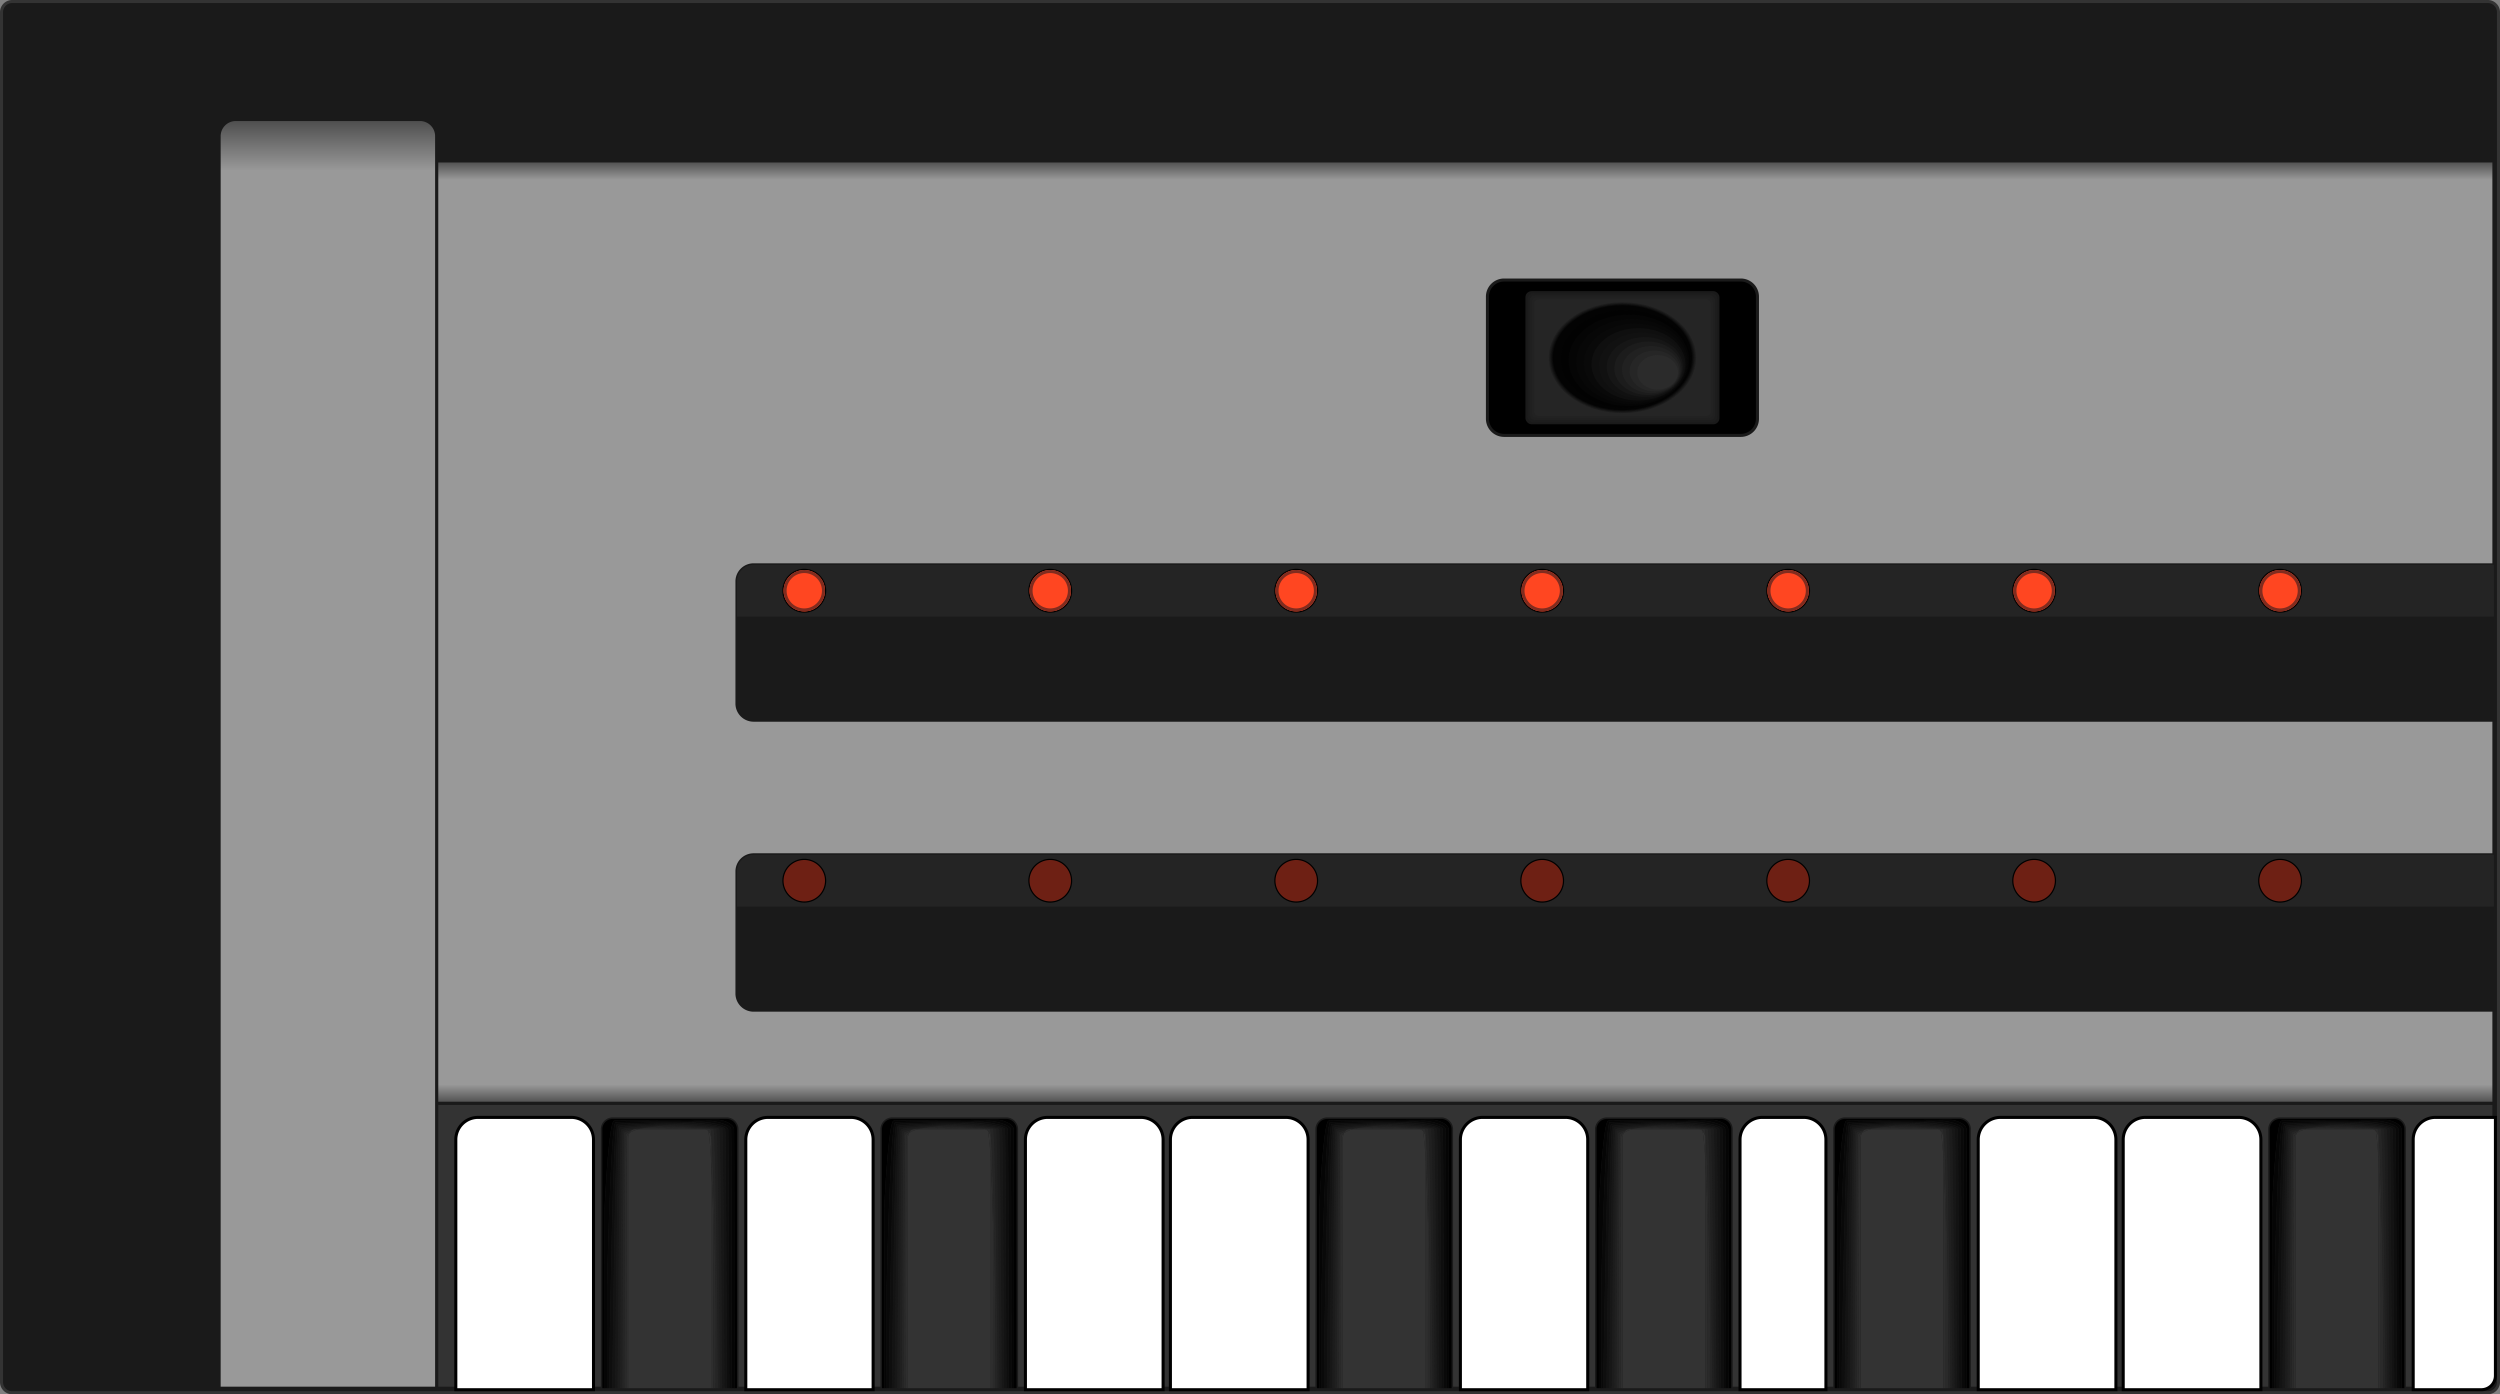 <svg xmlns="http://www.w3.org/2000/svg" xmlns:xlink="http://www.w3.org/1999/xlink" viewBox="0 0 410.11 228.723">
  <rect x="0" y="0" width="410.11" height="228.723" fill="#808080" stroke="none"/>
  <defs>
    <linearGradient id="a" x1="240.368" y1="181.002" x2="240.368" y2="26.401" gradientUnits="userSpaceOnUse">
      <stop offset="0" stop-color="#4d4d4d"/>
      <stop offset="0.02" stop-color="#999"/>
      <stop offset="0.98" stop-color="#999"/>
      <stop offset="1" stop-color="#4d4d4d"/>
    </linearGradient>
    <linearGradient id="b" x1="53.787" y1="439.239" x2="53.787" y2="19.605" xlink:href="#a"/>
  </defs>
  <title>pbribbons</title>
  <g>
    <rect x="0.25" y="0.25" width="409.61" height="228.223" rx="1.75" ry="1.75" fill="#1a1a1a"/>
    <path d="M408.11.5a1.502,1.502,0,0,1,1.5,1.5V226.723a1.502,1.502,0,0,1-1.5,1.5H2a1.502,1.502,0,0,1-1.5-1.5V2A1.502,1.502,0,0,1,2,.5H408.11m0-.5H2A2.006,2.006,0,0,0,0,2V226.723a2.006,2.006,0,0,0,2,2H408.11a2.006,2.006,0,0,0,2-2V2a2.006,2.006,0,0,0-2-2Z" fill="#333"/>
  </g>
  <g>
    <rect x="240.906" y="43.111" width="50.121" height="31.468"/>
    <path d="M71.626,181.002H409.11V165.712H123.624a2.73,2.73,0,0,1-2.73-2.73V142.958a2.73,2.73,0,0,1,2.73-2.73H409.11v-22.086H123.624a2.73,2.73,0,0,1-2.73-2.73V95.388a2.73,2.73,0,0,1,2.73-2.73H409.11v-66.258H71.626ZM244.006,48.668a2.73,2.73,0,0,1,2.73-2.73h38.833a2.73,2.73,0,0,1,2.73,2.73V68.692a2.73,2.73,0,0,1-2.73,2.73H246.736a2.73,2.73,0,0,1-2.73-2.73Z" stroke="#1a1a1a" stroke-miterlimit="10" stroke-width="0.5" fill="url(#a)"/>
    <path d="M71.626,227.723h3.398V186.949a3.398,3.398,0,0,1,3.398-3.398H93.712a3.398,3.398,0,0,1,3.398,3.398v40.774h1.699v-42.473a1.699,1.699,0,0,1,1.699-1.699h18.688a1.699,1.699,0,0,1,1.699,1.699v42.473h1.699V186.949a3.398,3.398,0,0,1,3.398-3.398h13.591a3.398,3.398,0,0,1,3.398,3.398v40.774h1.699v-42.473a1.699,1.699,0,0,1,1.699-1.699h18.688a1.699,1.699,0,0,1,1.699,1.699v42.473h1.699V186.949a3.398,3.398,0,0,1,3.398-3.398h15.29a3.398,3.398,0,0,1,3.398,3.398v40.774h1.699V186.949a3.398,3.398,0,0,1,3.398-3.398h15.29a3.398,3.398,0,0,1,3.398,3.398v40.774h1.699v-42.473a1.699,1.699,0,0,1,1.699-1.699H236.421a1.699,1.699,0,0,1,1.699,1.699v42.473h1.699V186.949a3.398,3.398,0,0,1,3.398-3.398H256.808a3.398,3.398,0,0,1,3.398,3.398v40.774h1.699v-42.473a1.699,1.699,0,0,1,1.699-1.699H282.292a1.699,1.699,0,0,1,1.699,1.699v42.473h1.699V186.949a3.398,3.398,0,0,1,3.398-3.398h6.796a3.398,3.398,0,0,1,3.398,3.398v40.774H300.98v-42.473a1.699,1.699,0,0,1,1.699-1.699h18.688a1.699,1.699,0,0,1,1.699,1.699v42.473h1.699V186.949a3.398,3.398,0,0,1,3.398-3.398h15.29a3.398,3.398,0,0,1,3.398,3.398v40.774h1.699V186.949a3.398,3.398,0,0,1,3.398-3.398H367.238a3.398,3.398,0,0,1,3.398,3.398v40.774h1.699v-42.473a1.699,1.699,0,0,1,1.699-1.699H392.722a1.699,1.699,0,0,1,1.699,1.699v42.473h1.699V186.949a3.398,3.398,0,0,1,3.398-3.398H409.11v-2.548H71.626Z" fill="#333" stroke="#1a1a1a" stroke-miterlimit="10" stroke-width="0.5"/>
    <path d="M71.626,181.002V22.335a2.73,2.73,0,0,0-2.73-2.73h-30.218a2.73,2.73,0,0,0-2.73,2.73V227.723H71.626Z" stroke="#1a1a1a" stroke-miterlimit="10" stroke-width="0.5" fill="url(#b)"/>
    <path d="M120.894,101.153v14.259a2.73,2.73,0,0,0,2.73,2.73H409.11V101.153Z" fill="#1a1a1a"/>
    <path d="M120.894,95.388v5.765H409.11V92.658H123.624A2.73,2.73,0,0,0,120.894,95.388ZM374.034,93.508a3.398,3.398,0,1,1-3.398,3.398A3.398,3.398,0,0,1,374.034,93.508Zm-40.349,0a3.398,3.398,0,1,1-3.398,3.398A3.398,3.398,0,0,1,333.684,93.508Zm-40.349,0a3.398,3.398,0,1,1-3.398,3.398A3.398,3.398,0,0,1,293.335,93.508Zm-40.349,0a3.398,3.398,0,1,1-3.398,3.398A3.398,3.398,0,0,1,252.986,93.508Zm-40.349,0a3.398,3.398,0,1,1-3.398,3.398A3.398,3.398,0,0,1,212.636,93.508Zm-40.349,0a3.398,3.398,0,1,1-3.398,3.398A3.398,3.398,0,0,1,172.287,93.508Zm-40.349,0a3.398,3.398,0,1,1-3.398,3.398A3.398,3.398,0,0,1,131.937,93.508Z" fill="#242424"/>
    <path d="M120.894,148.723v14.259a2.73,2.73,0,0,0,2.73,2.73H409.11V148.723Z" fill="#1a1a1a"/>
    <g>
      <path d="M348.3,227.973V186.948a3.652,3.652,0,0,1,3.648-3.647h15.29a3.652,3.652,0,0,1,3.647,3.647v41.024Z" fill="#fff"/>
      <path d="M367.238,183.551a3.398,3.398,0,0,1,3.398,3.398V227.723H348.55V186.949a3.398,3.398,0,0,1,3.398-3.398H367.238m0-.5H351.948a3.902,3.902,0,0,0-3.898,3.898V228.223H371.136V186.949a3.902,3.902,0,0,0-3.898-3.898Z"/>
    </g>
    <g>
      <path d="M395.87,227.973V186.949a3.652,3.652,0,0,1,3.647-3.648h9.843v42.368a2.307,2.307,0,0,1-2.305,2.304Z" fill="#fff"/>
      <path d="M409.11,183.551v42.118a2.054,2.054,0,0,1-2.054,2.054H396.12V186.949a3.398,3.398,0,0,1,3.398-3.398h9.593m.5-.5H399.518a3.902,3.902,0,0,0-3.898,3.898V228.223h11.436a2.557,2.557,0,0,0,2.554-2.554v-42.618Z"/>
    </g>
    <path d="M119.195,183.551H100.507a1.699,1.699,0,0,0-1.699,1.699v42.473h.396c-.006-17.253-.01-29.462-.01-29.485,0-.853.692-14.393,1.545-14.393,0-.077,17.032-.14,17.084-.14.853,0,2.59.691,2.59,1.544.019,0,.037,18.666.052,42.473h.43v-42.473A1.699,1.699,0,0,0,119.195,183.551Z"/>
    <path d="M99.581,211.226c0-.768.622-27.087,1.39-27.087,0-.154,15.375-.279,15.481-.279.768,0,3.481.622,3.481,1.39.04,0,.078,19.059.109,42.473h.424c-.015-23.807-.033-42.473-.052-42.473,0-.853-1.737-1.544-2.59-1.544-.052,0-17.084.063-17.084.14-.853,0-1.545,13.54-1.545,14.393,0,.023.004,12.232.01,29.485h.388C99.585,217.727,99.581,211.261,99.581,211.226Z" fill="#050505"/>
    <path d="M116.451,183.86c-.105,0-15.481.125-15.481.279-.768,0-1.39,26.32-1.39,27.087,0,.035.004,6.501.012,16.496h.378c-.003-2.22-.004-3.484-.004-3.508,0-.682.553-39.782,1.236-39.782,0-.231,13.719-.419,13.876-.419.682,0,4.372.553,4.372,1.236.065,0,.125,19.556.173,42.473h.417c-.031-23.414-.068-42.473-.109-42.473C119.932,184.482,117.219,183.86,116.451,183.86Z" fill="#090909"/>
    <path d="M101.434,184.727c0-.309,12.063-.559,12.273-.559.597,0,5.263.484,5.263,1.081.094,0,.181,20.218.247,42.473h.407c-.048-22.917-.108-42.473-.173-42.473,0-.682-3.69-1.236-4.372-1.236-.158,0-13.876.188-13.876.419-.682,0-1.236,39.099-1.236,39.782,0,.024.001,1.288.004,3.508h.478C100.62,212.604,100.996,184.727,101.434,184.727Z" fill="#0e0e0e"/>
    <path d="M113.707,184.169c-.21,0-12.273.25-12.273.559-.438,0-.814,27.876-.985,42.996h.462c.168-18.846.443-42.701.754-42.701,0-.386,10.406-.698,10.669-.698.512,0,6.154.415,6.154.927.13,0,.249,21.154.335,42.473h.394c-.067-22.255-.153-42.473-.247-42.473C118.97,184.653,114.304,184.169,113.707,184.169Z" fill="#131313"/>
    <path d="M101.897,185.315c0-.463,8.75-.838,9.065-.838.427,0,7.045.346,7.045.772.177,0,.335,22.613.44,42.473h.376c-.086-21.319-.204-42.473-.335-42.473,0-.512-5.642-.927-6.154-.927-.262,0-10.669.313-10.669.698-.311,0-.586,23.856-.754,42.701h.414C101.467,207.17,101.671,185.315,101.897,185.315Z" fill="#171717"/>
    <path d="M110.962,184.478c-.315,0-9.065.375-9.065.838-.227,0-.43,21.854-.572,42.407h.382c.11-21.536.259-42.113.421-42.113,0-.54,7.094-.978,7.461-.978.341,0,7.936.277,7.936.618.244,0,.458,25.344.574,42.473h.347c-.105-19.86-.263-42.473-.44-42.473C118.007,184.823,111.389,184.478,110.962,184.478Z" fill="#1c1c1c"/>
    <path d="M102.361,185.904c0-.201.582-.39,1.376-.553a.756.756,0,0,1,.365-.101h.173c1.611-.28,3.689-.463,3.943-.463.256,0,8.827.207,8.827.463.38,0,.694,35.269.751,42.473H118.1c-.116-17.129-.329-42.473-.574-42.473,0-.341-7.595-.618-7.936-.618-.367,0-7.461.438-7.461.978-.163,0-.311,20.577-.421,42.113h.359C102.146,205.562,102.249,185.904,102.361,185.904Z" fill="#202020"/>
    <path d="M108.218,184.786c-.254,0-2.333.183-3.943.463h.413a3.527,3.527,0,0,1,.786-.154l.155.001a10.887,10.887,0,0,1,1.217-.155c.171,0,9.718.138,9.718.309.473,0,.855,28.981.855,29.675,0,.035-.006,4.979-.017,12.798h.394c-.057-7.204-.371-42.473-.751-42.473C117.045,184.994,108.474,184.786,108.218,184.786Z" fill="#252525"/>
    <path d="M102.592,186.198c0-.209.345-.405.836-.578a1.049,1.049,0,0,1,.309-.268c-.794.163-1.376.351-1.376.553-.112,0-.214,19.658-.295,41.819h.342C102.46,205.147,102.523,186.198,102.592,186.198Z" fill="#252525"/>
    <path d="M102.824,186.492a.844.844,0,0,1,.433-.605,1.456,1.456,0,0,1,.172-.268c-.491.173-.836.37-.836.578-.069,0-.133,18.949-.184,41.525h.329C102.762,204.866,102.792,186.492,102.824,186.492Z" fill="#2a2a2a"/>
    <path d="M116.209,185.54a1.827,1.827,0,0,1,.438,1.246v3.793c.234,4.338.386,9.816.386,10.277,0,.025-.006,11.163-.016,26.867h.386c.011-7.819.017-12.763.017-12.798,0-.694-.383-29.675-.855-29.675,0-.171-9.548-.309-9.718-.309a10.887,10.887,0,0,0-1.217.155c1.3.008,10.454.074,10.454.153C116.126,185.25,116.168,185.358,116.209,185.54Z" fill="#2a2a2a"/>
    <path d="M105.629,185.096l-.155-.001a3.527,3.527,0,0,0-.786.154h.13C105.096,185.191,105.373,185.139,105.629,185.096Z" fill="#2e2e2e"/>
    <path d="M103.056,186.786a2.037,2.037,0,0,1,.201-.899.844.844,0,0,0-.433.605c-.032,0-.062,18.374-.087,41.231h.319Z" fill="#2e2e2e"/>
    <path d="M117.017,227.723c.011-15.705.016-26.842.016-26.867,0-.461-.152-5.939-.386-10.277v37.144Z" fill="#2e2e2e"/>
    <path d="M115.602,185.25a.841.841,0,0,1,.608.29c-.041-.182-.084-.29-.126-.29,0-.08-9.154-.145-10.454-.153-.256.043-.533.095-.811.153Z" fill="#2e2e2e"/>
    <path d="M104.101,185.25a.756.756,0,0,0-.365.101c.171-.035.351-.069.538-.101Z" fill="#333"/>
    <path d="M103.428,185.62a9.471,9.471,0,0,1,.917-.263c.118-.041.231-.075.343-.106h-.413c-.187.033-.367.066-.538.101A1.049,1.049,0,0,0,103.428,185.62Z" fill="#333"/>
    <path d="M116.647,186.786a1.827,1.827,0,0,0-.438-1.246,45.634,45.634,0,0,1,.438,5.039Z" fill="#333"/>
    <path d="M104.345,185.356a9.471,9.471,0,0,0-.917.263,1.456,1.456,0,0,0-.172.268A4.364,4.364,0,0,1,104.345,185.356Z" fill="#333"/>
    <path d="M104.818,185.25h-.13c-.112.032-.224.066-.343.106Q104.579,185.3,104.818,185.25Z" fill="#333"/>
    <path d="M103.056,186.786v40.937H116.647v-37.144a45.634,45.634,0,0,0-.438-5.039.841.841,0,0,0-.608-.29h-10.784q-.238.05-.473.106a4.364,4.364,0,0,0-1.088.531A2.037,2.037,0,0,0,103.056,186.786Z" fill="#333"/>
    <path d="M165.066,183.551H146.378a1.699,1.699,0,0,0-1.699,1.699v42.473h.396c-.007-17.253-.01-29.462-.01-29.485,0-.853.692-14.393,1.545-14.393,0-.077,17.032-.14,17.084-.14.853,0,2.59.691,2.59,1.544.019,0,.037,18.666.052,42.473h.43v-42.473A1.699,1.699,0,0,0,165.066,183.551Z"/>
    <path d="M145.451,211.226c0-.768.622-27.087,1.39-27.087,0-.154,15.375-.279,15.48-.279.768,0,3.481.622,3.481,1.39.04,0,.078,19.059.109,42.473h.424c-.015-23.807-.033-42.473-.052-42.473,0-.853-1.737-1.544-2.59-1.544-.052,0-17.084.063-17.084.14-.853,0-1.545,13.54-1.545,14.393,0,.023.004,12.232.01,29.485h.388C145.456,217.727,145.451,211.261,145.451,211.226Z" fill="#050505"/>
    <path d="M162.322,183.86c-.105,0-15.48.125-15.48.279-.768,0-1.39,26.32-1.39,27.087,0,.035.004,6.501.012,16.496h.378c-.003-2.22-.004-3.484-.004-3.508,0-.682.553-39.782,1.236-39.782,0-.231,13.719-.419,13.877-.419.682,0,4.372.553,4.372,1.236.065,0,.126,19.556.173,42.473h.417c-.031-23.414-.068-42.473-.109-42.473C165.803,184.482,163.09,183.86,162.322,183.86Z" fill="#090909"/>
    <path d="M147.305,184.727c0-.309,12.063-.559,12.273-.559.597,0,5.263.484,5.263,1.081.094,0,.181,20.218.247,42.473h.407c-.048-22.917-.108-42.473-.173-42.473,0-.682-3.69-1.236-4.372-1.236-.158,0-13.877.188-13.877.419-.682,0-1.236,39.099-1.236,39.782,0,.024.002,1.288.004,3.508h.478C146.49,212.604,146.867,184.727,147.305,184.727Z" fill="#0e0e0e"/>
    <path d="M159.578,184.169c-.21,0-12.273.25-12.273.559-.438,0-.815,27.876-.985,42.996h.462c.168-18.846.443-42.701.754-42.701,0-.386,10.406-.698,10.669-.698.512,0,6.154.415,6.154.927.13,0,.249,21.154.335,42.473h.394c-.066-22.255-.153-42.473-.247-42.473C164.841,184.653,160.175,184.169,159.578,184.169Z" fill="#131313"/>
    <path d="M147.768,185.315c0-.463,8.75-.838,9.065-.838.427,0,7.045.346,7.045.772.177,0,.336,22.613.44,42.473h.376c-.086-21.319-.204-42.473-.335-42.473,0-.512-5.642-.927-6.154-.927-.263,0-10.669.313-10.669.698-.311,0-.586,23.856-.754,42.701h.414C147.338,207.17,147.542,185.315,147.768,185.315Z" fill="#171717"/>
    <path d="M156.833,184.478c-.315,0-9.065.375-9.065.838-.227,0-.43,21.854-.572,42.407h.382c.111-21.536.259-42.113.422-42.113,0-.54,7.094-.978,7.461-.978.341,0,7.936.277,7.936.618.244,0,.458,25.344.574,42.473h.347c-.104-19.86-.263-42.473-.44-42.473C163.878,184.823,157.26,184.478,156.833,184.478Z" fill="#1c1c1c"/>
    <path d="M148.232,185.904c0-.201.582-.39,1.376-.553a.754.754,0,0,1,.364-.101h.173c1.611-.28,3.69-.463,3.943-.463.256,0,8.827.207,8.827.463.38,0,.694,35.269.751,42.473h.304c-.116-17.129-.329-42.473-.574-42.473,0-.341-7.595-.618-7.936-.618-.367,0-7.461.438-7.461.978-.163,0-.311,20.577-.422,42.113h.359C148.017,205.562,148.12,185.904,148.232,185.904Z" fill="#202020"/>
    <path d="M154.089,184.786c-.253,0-2.333.183-3.943.463h.413a3.527,3.527,0,0,1,.786-.154l.156.001a10.885,10.885,0,0,1,1.216-.155c.171,0,9.718.138,9.718.309.473,0,.855,28.981.855,29.675,0,.035-.006,4.979-.017,12.798h.393c-.057-7.204-.371-42.473-.751-42.473C162.916,184.994,154.345,184.786,154.089,184.786Z" fill="#252525"/>
    <path d="M148.463,186.198c0-.209.345-.405.836-.578a1.047,1.047,0,0,1,.309-.268c-.794.163-1.376.351-1.376.553-.112,0-.214,19.658-.294,41.819h.342C148.33,205.147,148.394,186.198,148.463,186.198Z" fill="#252525"/>
    <path d="M162.08,185.54a1.827,1.827,0,0,1,.438,1.246v3.793c.234,4.338.386,9.816.386,10.277,0,.025-.006,11.163-.017,26.867h.386c.011-7.819.017-12.763.017-12.798,0-.694-.383-29.675-.855-29.675,0-.171-9.548-.309-9.718-.309a10.885,10.885,0,0,0-1.216.155c1.3.008,10.454.074,10.454.153C161.996,185.25,162.039,185.358,162.08,185.54Z" fill="#2a2a2a"/>
    <path d="M148.695,186.492a.844.844,0,0,1,.433-.605,1.456,1.456,0,0,1,.172-.268c-.491.173-.836.37-.836.578-.069,0-.133,18.949-.184,41.525h.329C148.633,204.866,148.663,186.492,148.695,186.492Z" fill="#2a2a2a"/>
    <path d="M151.5,185.096l-.156-.001a3.527,3.527,0,0,0-.786.154h.13C150.967,185.191,151.243,185.139,151.5,185.096Z" fill="#2e2e2e"/>
    <path d="M161.472,185.25a.841.841,0,0,1,.608.29c-.041-.182-.084-.29-.126-.29,0-.08-9.154-.145-10.454-.153-.257.043-.533.095-.811.153Z" fill="#2e2e2e"/>
    <path d="M148.927,186.786a2.037,2.037,0,0,1,.201-.899.844.844,0,0,0-.433.605c-.032,0-.062,18.374-.087,41.231h.319Z" fill="#2e2e2e"/>
    <path d="M162.888,227.723c.01-15.705.017-26.842.017-26.867,0-.461-.152-5.939-.386-10.277v37.144Z" fill="#2e2e2e"/>
    <path d="M149.972,185.25a.754.754,0,0,0-.364.101c.171-.035.351-.069.538-.101Z" fill="#333"/>
    <path d="M149.299,185.62a9.476,9.476,0,0,1,.917-.263c.118-.041.23-.074.342-.106h-.413c-.187.033-.367.066-.538.101A1.047,1.047,0,0,0,149.299,185.62Z" fill="#333"/>
    <path d="M150.216,185.356a9.476,9.476,0,0,0-.917.263,1.456,1.456,0,0,0-.172.268A4.36,4.36,0,0,1,150.216,185.356Z" fill="#333"/>
    <path d="M162.518,186.786a1.827,1.827,0,0,0-.438-1.246,45.674,45.674,0,0,1,.438,5.039Z" fill="#333"/>
    <path d="M150.689,185.25h-.13c-.112.032-.224.066-.342.106Q150.45,185.3,150.689,185.25Z" fill="#333"/>
    <path d="M148.927,186.786v40.937h13.591v-37.144a45.674,45.674,0,0,0-.438-5.039.841.841,0,0,0-.608-.29h-10.784q-.238.05-.473.106a4.36,4.36,0,0,0-1.089.531A2.037,2.037,0,0,0,148.927,186.786Z" fill="#333"/>
    <path d="M236.421,183.551H217.733a1.699,1.699,0,0,0-1.699,1.699v42.473h.396c-.006-17.253-.01-29.462-.01-29.485,0-.853.691-14.393,1.544-14.393,0-.077,17.032-.14,17.084-.14.853,0,2.59.691,2.59,1.544.019,0,.037,18.666.052,42.473H238.12v-42.473A1.699,1.699,0,0,0,236.421,183.551Z"/>
    <path d="M216.806,211.226c0-.768.622-27.087,1.39-27.087,0-.154,15.375-.279,15.48-.279.768,0,3.481.622,3.481,1.39.04,0,.078,19.059.109,42.473h.424c-.015-23.807-.032-42.473-.052-42.473,0-.853-1.737-1.544-2.59-1.544-.052,0-17.084.063-17.084.14-.853,0-1.544,13.54-1.544,14.393,0,.023.004,12.232.01,29.485h.388C216.811,217.727,216.806,211.261,216.806,211.226Z" fill="#050505"/>
    <path d="M233.677,183.86c-.105,0-15.48.125-15.48.279-.768,0-1.39,26.32-1.39,27.087,0,.035.004,6.501.012,16.496h.378c-.003-2.22-.004-3.484-.004-3.508,0-.682.553-39.782,1.236-39.782,0-.231,13.719-.419,13.876-.419.682,0,4.372.553,4.372,1.236.065,0,.126,19.556.173,42.473h.417c-.031-23.414-.068-42.473-.109-42.473C237.158,184.482,234.444,183.86,233.677,183.86Z" fill="#090909"/>
    <path d="M218.659,184.727c0-.309,12.063-.559,12.273-.559.597,0,5.263.484,5.263,1.081.095,0,.181,20.218.247,42.473h.407c-.048-22.917-.108-42.473-.173-42.473,0-.682-3.69-1.236-4.372-1.236-.158,0-13.876.188-13.876.419-.682,0-1.236,39.099-1.236,39.782,0,.024.001,1.288.004,3.508h.478C217.845,212.604,218.222,184.727,218.659,184.727Z" fill="#0e0e0e"/>
    <path d="M230.932,184.169c-.21,0-12.273.25-12.273.559-.438,0-.814,27.876-.985,42.996h.462c.168-18.846.443-42.701.754-42.701,0-.386,10.406-.698,10.669-.698.512,0,6.154.415,6.154.927.131,0,.249,21.154.335,42.473h.394c-.066-22.255-.153-42.473-.247-42.473C236.195,184.653,231.529,184.169,230.932,184.169Z" fill="#131313"/>
    <path d="M219.123,185.315c0-.463,8.75-.838,9.065-.838.427,0,7.045.346,7.045.772.177,0,.336,22.613.44,42.473h.375c-.086-21.319-.204-42.473-.335-42.473,0-.512-5.642-.927-6.154-.927-.262,0-10.669.313-10.669.698-.311,0-.586,23.856-.754,42.701h.414C218.693,207.17,218.896,185.315,219.123,185.315Z" fill="#171717"/>
    <path d="M228.188,184.478c-.315,0-9.065.375-9.065.838-.227,0-.43,21.854-.572,42.407h.382c.11-21.536.259-42.113.421-42.113,0-.54,7.094-.978,7.461-.978.341,0,7.936.277,7.936.618.244,0,.458,25.344.574,42.473h.348c-.105-19.86-.263-42.473-.44-42.473C235.233,184.823,228.614,184.478,228.188,184.478Z" fill="#1c1c1c"/>
    <path d="M219.586,185.904c0-.201.582-.39,1.376-.553a.755.755,0,0,1,.364-.101h.173c1.611-.28,3.69-.463,3.943-.463.256,0,8.827.207,8.827.463.38,0,.694,35.269.751,42.473h.304c-.116-17.129-.329-42.473-.574-42.473,0-.341-7.595-.618-7.936-.618-.367,0-7.461.438-7.461.978-.163,0-.311,20.577-.421,42.113h.359C219.372,205.562,219.475,185.904,219.586,185.904Z" fill="#202020"/>
    <path d="M225.443,184.786c-.253,0-2.333.183-3.943.463h.413a3.53,3.53,0,0,1,.786-.154l.156.001a10.891,10.891,0,0,1,1.216-.155c.171,0,9.718.138,9.718.309.473,0,.855,28.981.855,29.675,0,.035-.006,4.979-.017,12.798h.394c-.057-7.204-.371-42.473-.751-42.473C234.271,184.994,225.699,184.786,225.443,184.786Z" fill="#252525"/>
    <path d="M219.818,186.198c0-.209.345-.405.836-.578a1.047,1.047,0,0,1,.309-.268c-.794.163-1.376.351-1.376.553-.112,0-.214,19.658-.294,41.819h.342C219.685,205.147,219.749,186.198,219.818,186.198Z" fill="#252525"/>
    <path d="M220.05,186.492a.844.844,0,0,1,.433-.605,1.456,1.456,0,0,1,.172-.268c-.491.173-.836.37-.836.578-.069,0-.133,18.949-.184,41.525h.329C219.987,204.866,220.017,186.492,220.05,186.492Z" fill="#2a2a2a"/>
    <path d="M233.435,185.54a1.828,1.828,0,0,1,.438,1.246v3.793c.234,4.338.386,9.816.386,10.277,0,.025-.006,11.163-.017,26.867h.386c.011-7.819.017-12.763.017-12.798,0-.694-.383-29.675-.855-29.675,0-.171-9.548-.309-9.718-.309a10.891,10.891,0,0,0-1.216.155c1.3.008,10.454.074,10.454.153C233.351,185.25,233.393,185.358,233.435,185.54Z" fill="#2a2a2a"/>
    <path d="M222.855,185.096l-.156-.001a3.53,3.53,0,0,0-.786.154h.13C222.322,185.191,222.598,185.139,222.855,185.096Z" fill="#2e2e2e"/>
    <path d="M234.242,227.723c.011-15.705.017-26.842.017-26.867,0-.461-.152-5.939-.386-10.277v37.144Z" fill="#2e2e2e"/>
    <path d="M232.827,185.25a.841.841,0,0,1,.608.29c-.042-.182-.084-.29-.127-.29,0-.08-9.154-.145-10.454-.153-.257.043-.533.095-.811.153Z" fill="#2e2e2e"/>
    <path d="M220.281,186.786a2.037,2.037,0,0,1,.201-.899.844.844,0,0,0-.433.605c-.032,0-.062,18.374-.087,41.231h.319Z" fill="#2e2e2e"/>
    <path d="M221.327,185.25a.755.755,0,0,0-.364.101c.171-.035.351-.069.538-.101Z" fill="#333"/>
    <path d="M220.654,185.62a9.481,9.481,0,0,1,.917-.263c.118-.041.23-.074.342-.106h-.413c-.187.033-.367.066-.538.101A1.047,1.047,0,0,0,220.654,185.62Z" fill="#333"/>
    <path d="M233.873,186.786a1.828,1.828,0,0,0-.438-1.246,45.749,45.749,0,0,1,.438,5.039Z" fill="#333"/>
    <path d="M221.571,185.356a9.481,9.481,0,0,0-.917.263,1.456,1.456,0,0,0-.172.268A4.363,4.363,0,0,1,221.571,185.356Z" fill="#333"/>
    <path d="M222.043,185.25H221.913c-.112.032-.224.066-.342.106Q221.805,185.3,222.043,185.25Z" fill="#333"/>
    <path d="M220.281,186.786v40.937h13.591v-37.144a45.749,45.749,0,0,0-.438-5.039.841.841,0,0,0-.608-.29h-10.784q-.238.05-.472.106a4.363,4.363,0,0,0-1.089.531A2.037,2.037,0,0,0,220.281,186.786Z" fill="#333"/>
    <path d="M282.292,183.551H263.604a1.699,1.699,0,0,0-1.699,1.699v42.473h.396c-.006-17.253-.01-29.462-.01-29.485,0-.853.692-14.393,1.545-14.393,0-.077,17.032-.14,17.084-.14.853,0,2.59.691,2.59,1.544.019,0,.037,18.666.052,42.473h.429v-42.473A1.699,1.699,0,0,0,282.292,183.551Z"/>
    <path d="M262.677,211.226c0-.768.622-27.087,1.39-27.087,0-.154,15.375-.279,15.48-.279.768,0,3.481.622,3.481,1.39.041,0,.078,19.059.109,42.473h.424c-.015-23.807-.033-42.473-.052-42.473,0-.853-1.737-1.544-2.59-1.544-.052,0-17.084.063-17.084.14-.853,0-1.545,13.54-1.545,14.393,0,.023.004,12.232.01,29.485h.388C262.681,217.727,262.677,211.261,262.677,211.226Z" fill="#050505"/>
    <path d="M279.548,183.86c-.105,0-15.48.125-15.48.279-.768,0-1.39,26.32-1.39,27.087,0,.035.004,6.501.012,16.496h.378c-.003-2.22-.004-3.484-.004-3.508,0-.682.553-39.782,1.236-39.782,0-.231,13.719-.419,13.876-.419.682,0,4.372.553,4.372,1.236.065,0,.126,19.556.173,42.473h.417c-.031-23.414-.068-42.473-.109-42.473C283.029,184.482,280.315,183.86,279.548,183.86Z" fill="#090909"/>
    <path d="M264.531,184.727c0-.309,12.063-.559,12.273-.559.597,0,5.263.484,5.263,1.081.095,0,.181,20.218.248,42.473h.407c-.048-22.917-.108-42.473-.173-42.473,0-.682-3.69-1.236-4.372-1.236-.157,0-13.876.188-13.876.419-.682,0-1.236,39.099-1.236,39.782,0,.024.001,1.288.004,3.508h.478C263.716,212.604,264.093,184.727,264.531,184.727Z" fill="#0e0e0e"/>
    <path d="M276.803,184.169c-.21,0-12.273.25-12.273.559-.438,0-.815,27.876-.985,42.996h.462c.168-18.846.443-42.701.754-42.701,0-.386,10.406-.698,10.669-.698.512,0,6.154.415,6.154.927.131,0,.249,21.154.335,42.473h.394c-.067-22.255-.153-42.473-.248-42.473C282.066,184.653,277.4,184.169,276.803,184.169Z" fill="#131313"/>
    <path d="M264.994,185.315c0-.463,8.75-.838,9.065-.838.427,0,7.045.346,7.045.772.177,0,.336,22.613.44,42.473h.376c-.086-21.319-.204-42.473-.335-42.473,0-.512-5.642-.927-6.154-.927-.262,0-10.669.313-10.669.698-.311,0-.586,23.856-.754,42.701h.414C264.563,207.17,264.767,185.315,264.994,185.315Z" fill="#171717"/>
    <path d="M274.059,184.478c-.315,0-9.065.375-9.065.838-.227,0-.431,21.854-.572,42.407h.382c.11-21.536.259-42.113.421-42.113,0-.54,7.094-.978,7.461-.978.341,0,7.936.277,7.936.618.245,0,.458,25.344.574,42.473h.347c-.104-19.86-.263-42.473-.44-42.473C281.104,184.823,274.485,184.478,274.059,184.478Z" fill="#1c1c1c"/>
    <path d="M265.457,185.904c0-.201.582-.39,1.376-.553a.755.755,0,0,1,.364-.101h.174c1.61-.28,3.689-.463,3.943-.463.256,0,8.827.207,8.827.463.38,0,.695,35.269.751,42.473h.304c-.116-17.129-.329-42.473-.574-42.473,0-.341-7.595-.618-7.936-.618-.367,0-7.461.438-7.461.978-.163,0-.311,20.577-.421,42.113h.359C265.243,205.562,265.345,185.904,265.457,185.904Z" fill="#202020"/>
    <path d="M271.314,184.786c-.253,0-2.333.183-3.943.463h.413a3.526,3.526,0,0,1,.786-.154l.156.001a10.891,10.891,0,0,1,1.216-.155c.171,0,9.718.138,9.718.309.472,0,.855,28.981.855,29.675,0,.035-.006,4.979-.017,12.798h.394c-.057-7.204-.371-42.473-.751-42.473C280.142,184.994,271.57,184.786,271.314,184.786Z" fill="#252525"/>
    <path d="M265.689,186.198c0-.209.345-.405.836-.578a1.05,1.05,0,0,1,.309-.268c-.794.163-1.376.351-1.376.553-.112,0-.214,19.658-.294,41.819h.342C265.556,205.147,265.62,186.198,265.689,186.198Z" fill="#252525"/>
    <path d="M279.306,185.54a1.828,1.828,0,0,1,.438,1.246v3.793c.234,4.338.386,9.816.386,10.277,0,.025-.006,11.163-.017,26.867h.386c.011-7.819.017-12.763.017-12.798,0-.694-.383-29.675-.855-29.675,0-.171-9.548-.309-9.718-.309a10.891,10.891,0,0,0-1.216.155c1.3.008,10.454.074,10.454.153C279.222,185.25,279.264,185.358,279.306,185.54Z" fill="#2a2a2a"/>
    <path d="M265.921,186.492a.844.844,0,0,1,.433-.605,1.456,1.456,0,0,1,.172-.268c-.491.173-.836.37-.836.578-.069,0-.133,18.949-.184,41.525h.329C265.858,204.866,265.888,186.492,265.921,186.492Z" fill="#2a2a2a"/>
    <path d="M268.726,185.096l-.156-.001a3.526,3.526,0,0,0-.786.154h.13C268.193,185.191,268.469,185.139,268.726,185.096Z" fill="#2e2e2e"/>
    <path d="M280.113,227.723c.011-15.705.017-26.842.017-26.867,0-.461-.152-5.939-.386-10.277v37.144Z" fill="#2e2e2e"/>
    <path d="M278.698,185.25a.841.841,0,0,1,.608.29c-.042-.183-.084-.29-.126-.29,0-.08-9.154-.145-10.454-.153-.257.043-.533.095-.811.153Z" fill="#2e2e2e"/>
    <path d="M266.152,186.786a2.037,2.037,0,0,1,.201-.899.844.844,0,0,0-.433.605c-.032,0-.062,18.374-.087,41.231h.319Z" fill="#2e2e2e"/>
    <path d="M267.198,185.25a.755.755,0,0,0-.364.101c.171-.035.351-.069.538-.101Z" fill="#333"/>
    <path d="M266.525,185.62a9.476,9.476,0,0,1,.917-.263c.118-.041.231-.074.343-.106h-.413c-.187.033-.367.066-.538.101A1.05,1.05,0,0,0,266.525,185.62Z" fill="#333"/>
    <path d="M279.744,186.786a1.828,1.828,0,0,0-.438-1.246,45.694,45.694,0,0,1,.438,5.039Z" fill="#333"/>
    <path d="M267.442,185.356a9.476,9.476,0,0,0-.917.263,1.456,1.456,0,0,0-.172.268A4.364,4.364,0,0,1,267.442,185.356Z" fill="#333"/>
    <path d="M267.914,185.25h-.13c-.112.032-.224.066-.343.106Q267.676,185.3,267.914,185.25Z" fill="#333"/>
    <path d="M266.152,186.786v40.937h13.591v-37.144a45.694,45.694,0,0,0-.438-5.039.841.841,0,0,0-.608-.29H267.914q-.238.05-.473.106a4.364,4.364,0,0,0-1.089.531A2.037,2.037,0,0,0,266.152,186.786Z" fill="#333"/>
    <path d="M321.367,183.551H302.679a1.699,1.699,0,0,0-1.699,1.699v42.473h.396c-.006-17.253-.01-29.462-.01-29.485,0-.853.692-14.393,1.544-14.393,0-.077,17.032-.14,17.084-.14.853,0,2.59.691,2.59,1.544.019,0,.037,18.666.052,42.473h.429v-42.473A1.699,1.699,0,0,0,321.367,183.551Z"/>
    <path d="M301.752,211.226c0-.768.622-27.087,1.39-27.087,0-.154,15.375-.279,15.481-.279.768,0,3.481.622,3.481,1.39.041,0,.078,19.059.109,42.473h.424c-.015-23.807-.033-42.473-.052-42.473,0-.853-1.737-1.544-2.59-1.544-.052,0-17.084.063-17.084.14-.853,0-1.544,13.54-1.544,14.393,0,.023.004,12.232.01,29.485h.388C301.757,217.727,301.752,211.261,301.752,211.226Z" fill="#050505"/>
    <path d="M318.623,183.86c-.105,0-15.481.125-15.481.279-.768,0-1.39,26.32-1.39,27.087,0,.035.004,6.501.012,16.496h.378c-.003-2.22-.004-3.484-.004-3.508,0-.682.553-39.782,1.236-39.782,0-.231,13.719-.419,13.876-.419.682,0,4.372.553,4.372,1.236.065,0,.126,19.556.173,42.473h.417c-.031-23.414-.068-42.473-.109-42.473C322.104,184.482,319.39,183.86,318.623,183.86Z" fill="#090909"/>
    <path d="M303.606,184.727c0-.309,12.063-.559,12.273-.559.597,0,5.263.484,5.263,1.081.095,0,.181,20.218.248,42.473h.407c-.048-22.917-.108-42.473-.173-42.473,0-.682-3.69-1.236-4.372-1.236-.157,0-13.876.188-13.876.419-.682,0-1.236,39.099-1.236,39.782,0,.024.001,1.288.004,3.508h.478C302.791,212.604,303.168,184.727,303.606,184.727Z" fill="#0e0e0e"/>
    <path d="M315.878,184.169c-.21,0-12.273.25-12.273.559-.438,0-.815,27.876-.985,42.996h.462c.168-18.846.443-42.701.754-42.701,0-.386,10.406-.698,10.669-.698.512,0,6.154.415,6.154.927.131,0,.249,21.154.335,42.473h.394c-.067-22.255-.153-42.473-.248-42.473C321.141,184.653,316.475,184.169,315.878,184.169Z" fill="#131313"/>
    <path d="M304.069,185.315c0-.463,8.75-.838,9.065-.838.427,0,7.045.346,7.045.772.177,0,.335,22.613.44,42.473h.376c-.086-21.319-.204-42.473-.335-42.473,0-.512-5.642-.927-6.154-.927-.262,0-10.669.313-10.669.698-.311,0-.586,23.856-.754,42.701h.414C303.639,207.17,303.843,185.315,304.069,185.315Z" fill="#171717"/>
    <path d="M313.134,184.478c-.315,0-9.065.375-9.065.838-.227,0-.431,21.854-.572,42.407h.382c.11-21.536.259-42.113.421-42.113,0-.54,7.094-.978,7.461-.978.341,0,7.936.277,7.936.618.244,0,.458,25.344.574,42.473h.348c-.105-19.86-.263-42.473-.44-42.473C320.179,184.823,313.56,184.478,313.134,184.478Z" fill="#1c1c1c"/>
    <path d="M304.532,185.904c0-.201.582-.39,1.376-.553a.755.755,0,0,1,.364-.101h.174c1.61-.28,3.689-.463,3.943-.463.256,0,8.827.207,8.827.463.38,0,.694,35.269.751,42.473h.304c-.116-17.129-.329-42.473-.574-42.473,0-.341-7.595-.618-7.936-.618-.367,0-7.461.438-7.461.978-.163,0-.311,20.577-.421,42.113h.359C304.318,205.562,304.421,185.904,304.532,185.904Z" fill="#202020"/>
    <path d="M310.389,184.786c-.253,0-2.333.183-3.943.463h.413a3.526,3.526,0,0,1,.786-.154l.156.001a10.891,10.891,0,0,1,1.216-.155c.171,0,9.718.138,9.718.309.472,0,.855,28.981.855,29.675,0,.035-.006,4.979-.017,12.798h.394c-.057-7.204-.371-42.473-.751-42.473C319.217,184.994,310.645,184.786,310.389,184.786Z" fill="#252525"/>
    <path d="M304.764,186.198c0-.209.345-.405.836-.578a1.053,1.053,0,0,1,.309-.268c-.794.163-1.376.351-1.376.553-.112,0-.214,19.658-.294,41.819h.342C304.631,205.147,304.695,186.198,304.764,186.198Z" fill="#252525"/>
    <path d="M304.996,186.492a.844.844,0,0,1,.433-.605,1.456,1.456,0,0,1,.172-.268c-.491.173-.836.37-.836.578-.069,0-.133,18.949-.184,41.525h.329C304.934,204.866,304.964,186.492,304.996,186.492Z" fill="#2a2a2a"/>
    <path d="M318.381,185.54a1.828,1.828,0,0,1,.438,1.246v3.792c.234,4.338.386,9.817.386,10.278,0,.025-.006,11.163-.017,26.867h.386c.011-7.819.017-12.763.017-12.798,0-.694-.383-29.675-.855-29.675,0-.171-9.548-.309-9.718-.309a10.891,10.891,0,0,0-1.216.155c1.3.008,10.454.074,10.454.153C318.297,185.25,318.339,185.358,318.381,185.54Z" fill="#2a2a2a"/>
    <path d="M307.801,185.096l-.156-.001a3.526,3.526,0,0,0-.786.154h.13C307.268,185.191,307.544,185.139,307.801,185.096Z" fill="#2e2e2e"/>
    <path d="M317.773,185.25a.841.841,0,0,1,.608.29c-.042-.183-.084-.29-.126-.29,0-.08-9.154-.145-10.454-.153-.257.043-.533.095-.811.153Z" fill="#2e2e2e"/>
    <path d="M319.188,227.723c.011-15.705.017-26.842.017-26.867,0-.461-.152-5.94-.386-10.278v37.145Z" fill="#2e2e2e"/>
    <path d="M305.227,186.786a2.04,2.04,0,0,1,.201-.899.844.844,0,0,0-.433.605c-.032,0-.062,18.374-.087,41.231h.319Z" fill="#2e2e2e"/>
    <path d="M306.273,185.25a.755.755,0,0,0-.364.101c.171-.035.351-.069.538-.101Z" fill="#333"/>
    <path d="M305.6,185.62a9.476,9.476,0,0,1,.917-.263c.118-.041.23-.075.343-.106h-.413c-.187.033-.367.066-.538.101A1.053,1.053,0,0,0,305.6,185.62Z" fill="#333"/>
    <path d="M318.819,186.786a1.828,1.828,0,0,0-.438-1.246,45.68,45.68,0,0,1,.438,5.038Z" fill="#333"/>
    <path d="M306.517,185.356a9.476,9.476,0,0,0-.917.263,1.456,1.456,0,0,0-.172.268A4.366,4.366,0,0,1,306.517,185.356Z" fill="#333"/>
    <path d="M306.989,185.25h-.13c-.112.032-.224.066-.343.106Q306.751,185.3,306.989,185.25Z" fill="#333"/>
    <path d="M305.227,186.786v40.937h13.591v-37.145a45.68,45.68,0,0,0-.438-5.038.841.841,0,0,0-.608-.29H306.989q-.238.05-.473.106a4.366,4.366,0,0,0-1.089.531A2.04,2.04,0,0,0,305.227,186.786Z" fill="#333"/>
    <path d="M392.722,183.551H374.034a1.699,1.699,0,0,0-1.699,1.699v42.473h.396c-.007-17.253-.01-29.462-.01-29.485,0-.853.692-14.393,1.544-14.393,0-.077,17.032-.14,17.084-.14.853,0,2.59.691,2.59,1.544.019,0,.037,18.666.052,42.473h.429v-42.473A1.699,1.699,0,0,0,392.722,183.551Z"/>
    <path d="M373.107,211.226c0-.768.622-27.087,1.39-27.087,0-.154,15.375-.279,15.481-.279.768,0,3.481.622,3.481,1.39.041,0,.078,19.059.109,42.473h.424c-.015-23.807-.033-42.473-.052-42.473,0-.853-1.737-1.544-2.59-1.544-.053,0-17.084.063-17.084.14-.853,0-1.544,13.54-1.544,14.393,0,.023.004,12.232.01,29.485h.388C373.111,217.727,373.107,211.261,373.107,211.226Z" fill="#050505"/>
    <path d="M389.978,183.86c-.105,0-15.481.125-15.481.279-.768,0-1.39,26.32-1.39,27.087,0,.035.004,6.501.012,16.496h.378c-.003-2.22-.004-3.484-.004-3.508,0-.682.553-39.782,1.236-39.782,0-.231,13.719-.419,13.877-.419.682,0,4.372.553,4.372,1.236.065,0,.126,19.556.173,42.473h.417c-.031-23.414-.068-42.473-.109-42.473C393.458,184.482,390.745,183.86,389.978,183.86Z" fill="#090909"/>
    <path d="M374.96,184.727c0-.309,12.063-.559,12.273-.559.597,0,5.263.484,5.263,1.081.095,0,.181,20.218.248,42.473h.407c-.048-22.917-.108-42.473-.173-42.473,0-.682-3.689-1.236-4.372-1.236-.158,0-13.877.188-13.877.419-.682,0-1.236,39.099-1.236,39.782,0,.024.001,1.288.004,3.508h.478C374.146,212.604,374.523,184.727,374.96,184.727Z" fill="#0e0e0e"/>
    <path d="M387.233,184.169c-.21,0-12.273.25-12.273.559-.438,0-.815,27.876-.985,42.996h.463c.168-18.846.443-42.701.754-42.701,0-.386,10.406-.698,10.669-.698.512,0,6.154.415,6.154.927.131,0,.249,21.154.335,42.473h.394c-.067-22.255-.153-42.473-.248-42.473C392.496,184.653,387.83,184.169,387.233,184.169Z" fill="#131313"/>
    <path d="M375.424,185.315c0-.463,8.75-.838,9.065-.838.427,0,7.045.346,7.045.772.177,0,.336,22.613.44,42.473h.376c-.086-21.319-.204-42.473-.335-42.473,0-.512-5.642-.927-6.154-.927-.263,0-10.669.313-10.669.698-.311,0-.586,23.856-.754,42.701h.414C374.994,207.17,375.197,185.315,375.424,185.315Z" fill="#171717"/>
    <path d="M384.489,184.478c-.315,0-9.065.375-9.065.838-.227,0-.43,21.854-.572,42.407h.382c.11-21.536.259-42.113.422-42.113,0-.54,7.094-.978,7.461-.978.341,0,7.936.277,7.936.618.244,0,.458,25.344.574,42.473h.348c-.105-19.86-.263-42.473-.44-42.473C391.534,184.823,384.915,184.478,384.489,184.478Z" fill="#1c1c1c"/>
    <path d="M375.887,185.904c0-.201.582-.39,1.376-.553a.755.755,0,0,1,.365-.101h.173c1.61-.28,3.689-.463,3.943-.463.256,0,8.827.207,8.827.463.38,0,.694,35.269.751,42.473h.304c-.116-17.129-.329-42.473-.574-42.473,0-.341-7.595-.618-7.936-.618-.367,0-7.461.438-7.461.978-.163,0-.311,20.577-.422,42.113h.359C375.673,205.562,375.775,185.904,375.887,185.904Z" fill="#202020"/>
    <path d="M381.744,184.786c-.253,0-2.333.183-3.943.463h.413a3.526,3.526,0,0,1,.786-.154l.156.001a10.887,10.887,0,0,1,1.217-.155c.171,0,9.718.138,9.718.309.472,0,.855,28.981.855,29.675,0,.035-.006,4.979-.017,12.798h.394c-.057-7.204-.371-42.473-.751-42.473C390.572,184.994,382,184.786,381.744,184.786Z" fill="#252525"/>
    <path d="M376.119,186.198c0-.209.345-.405.835-.578a1.049,1.049,0,0,1,.309-.269c-.794.163-1.376.351-1.376.553-.112,0-.214,19.658-.294,41.819h.342C375.986,205.147,376.05,186.198,376.119,186.198Z" fill="#252525"/>
    <path d="M389.736,185.54a1.827,1.827,0,0,1,.438,1.246v3.792c.234,4.338.386,9.817.386,10.278,0,.025-.006,11.163-.017,26.867h.386c.011-7.819.017-12.763.017-12.798,0-.694-.383-29.675-.855-29.675,0-.171-9.548-.309-9.718-.309a10.887,10.887,0,0,0-1.217.155c1.3.008,10.454.074,10.454.153C389.652,185.25,389.694,185.358,389.736,185.54Z" fill="#2a2a2a"/>
    <path d="M376.35,186.492a.844.844,0,0,1,.433-.605,1.456,1.456,0,0,1,.172-.268c-.491.173-.835.37-.835.578-.069,0-.133,18.949-.184,41.525h.329C376.288,204.866,376.318,186.492,376.35,186.492Z" fill="#2a2a2a"/>
    <path d="M379.155,185.096l-.156-.001a3.526,3.526,0,0,0-.786.154h.13C378.623,185.191,378.899,185.139,379.155,185.096Z" fill="#2e2e2e"/>
    <path d="M376.582,186.786a2.037,2.037,0,0,1,.201-.899.844.844,0,0,0-.433.605c-.032,0-.062,18.374-.087,41.231h.319Z" fill="#2e2e2e"/>
    <path d="M390.543,227.723c.011-15.705.017-26.842.017-26.867,0-.461-.152-5.94-.386-10.278v37.145Z" fill="#2e2e2e"/>
    <path d="M389.128,185.25a.841.841,0,0,1,.608.29c-.041-.183-.084-.29-.126-.29,0-.08-9.154-.145-10.454-.153-.257.043-.533.095-.811.153Z" fill="#2e2e2e"/>
    <path d="M377.628,185.25a.755.755,0,0,0-.365.101c.171-.035.351-.069.538-.101Z" fill="#333"/>
    <path d="M376.954,185.62a9.476,9.476,0,0,1,.917-.263c.118-.041.23-.075.343-.106h-.413c-.187.033-.367.066-.538.101A1.049,1.049,0,0,0,376.954,185.62Z" fill="#333"/>
    <path d="M377.871,185.356a9.476,9.476,0,0,0-.917.263,1.456,1.456,0,0,0-.172.268A4.366,4.366,0,0,1,377.871,185.356Z" fill="#333"/>
    <path d="M390.174,186.786a1.827,1.827,0,0,0-.438-1.246,45.622,45.622,0,0,1,.438,5.038Z" fill="#333"/>
    <path d="M378.344,185.25h-.13c-.112.032-.224.066-.343.106Q378.106,185.3,378.344,185.25Z" fill="#333"/>
    <path d="M376.582,186.786v40.937h13.591v-37.145a45.622,45.622,0,0,0-.438-5.038.841.841,0,0,0-.608-.29H378.344q-.238.05-.473.106a4.366,4.366,0,0,0-1.089.531A2.037,2.037,0,0,0,376.582,186.786Z" fill="#333"/>
    <g>
      <path d="M74.773,227.973V186.948a3.652,3.652,0,0,1,3.647-3.647h15.291a3.652,3.652,0,0,1,3.647,3.647v41.024Z" fill="#fff"/>
      <path d="M93.712,183.551a3.398,3.398,0,0,1,3.398,3.398V227.723H75.024V186.949a3.398,3.398,0,0,1,3.398-3.398H93.712m0-.5H78.421a3.902,3.902,0,0,0-3.898,3.898V228.223H97.609V186.949a3.902,3.902,0,0,0-3.898-3.898Z"/>
    </g>
    <g>
      <path d="M168.214,227.973V186.948a3.652,3.652,0,0,1,3.648-3.647h15.29a3.652,3.652,0,0,1,3.647,3.647v41.024Z" fill="#fff"/>
      <path d="M187.152,183.551a3.398,3.398,0,0,1,3.398,3.398V227.723H168.464V186.949a3.398,3.398,0,0,1,3.398-3.398h15.29m0-.5H171.862a3.902,3.902,0,0,0-3.898,3.898V228.223H191.05V186.949a3.902,3.902,0,0,0-3.898-3.898Z"/>
    </g>
    <g>
      <path d="M122.344,227.973V186.948a3.652,3.652,0,0,1,3.647-3.647H139.583a3.652,3.652,0,0,1,3.647,3.647v41.024Z" fill="#fff"/>
      <path d="M139.583,183.551a3.398,3.398,0,0,1,3.398,3.398V227.723H122.593V186.949a3.398,3.398,0,0,1,3.398-3.398h13.591m0-.5H125.991a3.902,3.902,0,0,0-3.898,3.898V228.223h21.387V186.949a3.902,3.902,0,0,0-3.898-3.898Z"/>
    </g>
    <g>
      <path d="M239.569,227.973V186.948a3.652,3.652,0,0,1,3.647-3.647h13.591a3.652,3.652,0,0,1,3.648,3.647v41.024Z" fill="#fff"/>
      <path d="M256.808,183.551a3.398,3.398,0,0,1,3.398,3.398V227.723h-20.387V186.949a3.398,3.398,0,0,1,3.398-3.398h13.591m0-.5H243.217a3.902,3.902,0,0,0-3.898,3.898V228.223h21.387V186.949a3.902,3.902,0,0,0-3.898-3.898Z"/>
    </g>
    <g>
      <path d="M285.439,227.973V186.948a3.652,3.652,0,0,1,3.648-3.647h6.795a3.652,3.652,0,0,1,3.648,3.647v41.024Z" fill="#fff"/>
      <path d="M295.883,183.551a3.398,3.398,0,0,1,3.398,3.398V227.723H285.69V186.949a3.398,3.398,0,0,1,3.398-3.398h6.796m0-.5h-6.796a3.902,3.902,0,0,0-3.898,3.898V228.223h14.591V186.949a3.902,3.902,0,0,0-3.898-3.898Z"/>
    </g>
    <g>
      <path d="M191.999,227.973V186.948a3.652,3.652,0,0,1,3.647-3.647h15.291a3.652,3.652,0,0,1,3.647,3.647v41.024Z" fill="#fff"/>
      <path d="M210.937,183.551a3.398,3.398,0,0,1,3.398,3.398V227.723H192.249V186.949a3.398,3.398,0,0,1,3.398-3.398h15.291m0-.5H195.647a3.902,3.902,0,0,0-3.898,3.898V228.223h23.086V186.949a3.902,3.902,0,0,0-3.898-3.898Z"/>
    </g>
    <g>
      <path d="M324.515,227.973V186.948a3.652,3.652,0,0,1,3.648-3.647h15.29a3.652,3.652,0,0,1,3.648,3.647v41.024Z" fill="#fff"/>
      <path d="M343.453,183.551a3.398,3.398,0,0,1,3.398,3.398V227.723H324.765V186.949a3.398,3.398,0,0,1,3.398-3.398h15.29m0-.5H328.163a3.902,3.902,0,0,0-3.898,3.898V228.223h23.086V186.949a3.902,3.902,0,0,0-3.898-3.898Z"/>
    </g>
    <path d="M120.894,142.958v5.765H409.11v-8.495H123.624A2.73,2.73,0,0,0,120.894,142.958Zm253.139-1.88a3.398,3.398,0,1,1-3.398,3.398A3.398,3.398,0,0,1,374.034,141.078Zm-40.349,0a3.398,3.398,0,1,1-3.398,3.398A3.398,3.398,0,0,1,333.684,141.078Zm-40.349,0a3.398,3.398,0,1,1-3.398,3.398A3.398,3.398,0,0,1,293.335,141.078Zm-40.349,0a3.398,3.398,0,1,1-3.398,3.398A3.398,3.398,0,0,1,252.986,141.078Zm-40.349,0a3.398,3.398,0,1,1-3.398,3.398A3.398,3.398,0,0,1,212.636,141.078Zm-40.349,0a3.398,3.398,0,1,1-3.398,3.398A3.398,3.398,0,0,1,172.287,141.078Zm-40.349,0a3.398,3.398,0,1,1-3.398,3.398A3.398,3.398,0,0,1,131.937,141.078Z" fill="#242424"/>
    <g>
      <circle cx="131.937" cy="144.476" r="3.497" fill="#6e2014"/>
      <path d="M131.937,141.078a3.398,3.398,0,1,1-3.398,3.398,3.398,3.398,0,0,1,3.398-3.398m0-.2a3.598,3.598,0,1,0,3.598,3.598,3.602,3.602,0,0,0-3.598-3.598Z"/>
    </g>
    <g>
      <circle cx="172.287" cy="144.476" r="3.497" fill="#6e2014"/>
      <path d="M172.287,141.078a3.398,3.398,0,1,1-3.398,3.398,3.398,3.398,0,0,1,3.398-3.398m0-.2a3.598,3.598,0,1,0,3.598,3.598,3.602,3.602,0,0,0-3.598-3.598Z"/>
    </g>
    <g>
      <circle cx="212.636" cy="144.476" r="3.497" fill="#6e2014"/>
      <path d="M212.636,141.078a3.398,3.398,0,1,1-3.398,3.398,3.398,3.398,0,0,1,3.398-3.398m0-.2a3.598,3.598,0,1,0,3.598,3.598,3.602,3.602,0,0,0-3.598-3.598Z"/>
    </g>
    <g>
      <circle cx="252.986" cy="144.476" r="3.497" fill="#6e2014"/>
      <path d="M252.986,141.078a3.398,3.398,0,1,1-3.398,3.398,3.398,3.398,0,0,1,3.398-3.398m0-.2a3.598,3.598,0,1,0,3.598,3.598,3.602,3.602,0,0,0-3.598-3.598Z"/>
    </g>
    <g>
      <circle cx="293.335" cy="144.476" r="3.497" fill="#6e2014"/>
      <path d="M293.335,141.078a3.398,3.398,0,1,1-3.398,3.398,3.398,3.398,0,0,1,3.398-3.398m0-.2a3.598,3.598,0,1,0,3.598,3.598,3.602,3.602,0,0,0-3.598-3.598Z"/>
    </g>
    <g>
      <circle cx="333.684" cy="144.476" r="3.497" fill="#6e2014"/>
      <path d="M333.685,141.078a3.398,3.398,0,1,1-3.398,3.398,3.398,3.398,0,0,1,3.398-3.398m0-.2a3.598,3.598,0,1,0,3.598,3.598,3.602,3.602,0,0,0-3.598-3.598Z"/>
    </g>
    <g>
      <circle cx="374.034" cy="144.476" r="3.497" fill="#6e2014"/>
      <path d="M374.034,141.078a3.398,3.398,0,1,1-3.398,3.398,3.398,3.398,0,0,1,3.398-3.398m0-.2a3.598,3.598,0,1,0,3.598,3.598,3.602,3.602,0,0,0-3.598-3.598Z"/>
    </g>
    <g>
      <circle cx="131.937" cy="96.906" r="3.498" fill="#ff4621"/>
      <path d="M131.937,93.508a3.398,3.398,0,1,1-3.398,3.398,3.398,3.398,0,0,1,3.398-3.398m0-.2a3.598,3.598,0,1,0,3.598,3.598,3.602,3.602,0,0,0-3.598-3.598Z"/>
      <path d="M131.937,94.008a2.898,2.898,0,1,1-2.898,2.898,2.901,2.901,0,0,1,2.898-2.898m0-.5a3.398,3.398,0,1,0,3.398,3.398,3.398,3.398,0,0,0-3.398-3.398Z" fill="#802c1f"/>
    </g>
    <g>
      <circle cx="172.287" cy="96.906" r="3.498" fill="#ff4621"/>
      <path d="M172.287,93.508a3.398,3.398,0,1,1-3.398,3.398,3.398,3.398,0,0,1,3.398-3.398m0-.2a3.598,3.598,0,1,0,3.598,3.598,3.602,3.602,0,0,0-3.598-3.598Z"/>
      <path d="M172.287,94.008a2.898,2.898,0,1,1-2.898,2.898,2.901,2.901,0,0,1,2.898-2.898m0-.5a3.398,3.398,0,1,0,3.398,3.398,3.398,3.398,0,0,0-3.398-3.398Z" fill="#802c1f"/>
    </g>
    <g>
      <circle cx="212.636" cy="96.906" r="3.498" fill="#ff4621"/>
      <path d="M212.636,93.508a3.398,3.398,0,1,1-3.398,3.398,3.398,3.398,0,0,1,3.398-3.398m0-.2a3.598,3.598,0,1,0,3.598,3.598,3.602,3.602,0,0,0-3.598-3.598Z"/>
      <path d="M212.636,94.008a2.898,2.898,0,1,1-2.898,2.898,2.901,2.901,0,0,1,2.898-2.898m0-.5a3.398,3.398,0,1,0,3.398,3.398,3.398,3.398,0,0,0-3.398-3.398Z" fill="#802c1f"/>
    </g>
    <g>
      <circle cx="252.986" cy="96.906" r="3.498" fill="#ff4621"/>
      <path d="M252.986,93.508a3.398,3.398,0,1,1-3.398,3.398A3.398,3.398,0,0,1,252.986,93.508m0-.2a3.598,3.598,0,1,0,3.598,3.598A3.602,3.602,0,0,0,252.986,93.308Z"/>
      <path d="M252.986,94.008a2.898,2.898,0,1,1-2.898,2.898A2.901,2.901,0,0,1,252.986,94.008m0-.5a3.398,3.398,0,1,0,3.398,3.398A3.398,3.398,0,0,0,252.986,93.508Z" fill="#802c1f"/>
    </g>
    <g>
      <circle cx="293.335" cy="96.906" r="3.497" fill="#ff4621"/>
      <path d="M293.335,93.508a3.398,3.398,0,1,1-3.398,3.398A3.398,3.398,0,0,1,293.335,93.508m0-.2a3.598,3.598,0,1,0,3.598,3.598A3.602,3.602,0,0,0,293.335,93.308Z"/>
      <path d="M293.335,94.008a2.898,2.898,0,1,1-2.898,2.898A2.901,2.901,0,0,1,293.335,94.008m0-.5a3.398,3.398,0,1,0,3.398,3.398A3.398,3.398,0,0,0,293.335,93.508Z" fill="#802c1f"/>
    </g>
    <g>
      <circle cx="333.684" cy="96.906" r="3.498" fill="#ff4621"/>
      <path d="M333.685,93.508a3.398,3.398,0,1,1-3.398,3.398,3.398,3.398,0,0,1,3.398-3.398m0-.2a3.598,3.598,0,1,0,3.598,3.598,3.602,3.602,0,0,0-3.598-3.598Z"/>
      <path d="M333.685,94.008a2.898,2.898,0,1,1-2.898,2.898,2.901,2.901,0,0,1,2.898-2.898m0-.5a3.398,3.398,0,1,0,3.398,3.398,3.398,3.398,0,0,0-3.398-3.398Z" fill="#802c1f"/>
    </g>
    <g>
      <circle cx="374.034" cy="96.906" r="3.498" fill="#ff4621"/>
      <path d="M374.034,93.508a3.398,3.398,0,1,1-3.398,3.398,3.398,3.398,0,0,1,3.398-3.398m0-.2a3.598,3.598,0,1,0,3.598,3.598,3.602,3.602,0,0,0-3.598-3.598Z"/>
      <path d="M374.034,94.008a2.898,2.898,0,1,1-2.898,2.898,2.901,2.901,0,0,1,2.898-2.898m0-.5a3.398,3.398,0,1,0,3.398,3.398,3.398,3.398,0,0,0-3.398-3.398Z" fill="#802c1f"/>
    </g>
    <g>
      <rect x="250.239" y="47.761" width="31.826" height="21.838" rx="1" ry="1" fill="#1a1a1a"/>
      <rect x="250.598" y="48.102" width="31.109" height="21.155" rx="0.925" ry="0.925" fill="#1d1d1d"/>
      <rect x="250.956" y="48.444" width="30.391" height="20.473" rx="0.85" ry="0.85" fill="#202020"/>
      <rect x="251.315" y="48.785" width="29.674" height="19.791" rx="0.775" ry="0.775" fill="#222"/>
      <rect x="251.674" y="49.126" width="28.957" height="19.108" rx="0.7" ry="0.7" fill="#252525"/>
    </g>
    <g>
      <ellipse cx="266.152" cy="58.68" rx="12.234" ry="9.212" fill="#252525"/>
      <ellipse cx="266.152" cy="58.68" rx="12.071" ry="9.089" fill="#1e1e1e"/>
      <ellipse cx="266.152" cy="58.68" rx="11.908" ry="8.966" fill="#181818"/>
      <ellipse cx="266.152" cy="58.68" rx="11.745" ry="8.844" fill="#111"/>
      <ellipse cx="266.152" cy="58.68" rx="11.582" ry="8.721" fill="#0a0a0a"/>
      <ellipse cx="266.152" cy="58.68" rx="11.419" ry="8.598" fill="#030303"/>
      <ellipse cx="266.677" cy="58.898" rx="10.611" ry="8.017" fill="#020202"/>
      <ellipse cx="267.201" cy="59.115" rx="9.884" ry="7.498" fill="#050505"/>
      <ellipse cx="267.726" cy="59.332" rx="9.157" ry="6.979" fill="#070707"/>
      <ellipse cx="268.25" cy="59.55" rx="8.43" ry="6.459" fill="#090909"/>
      <ellipse cx="268.775" cy="59.767" rx="7.703" ry="5.94" fill="#0f0f0f"/>
      <ellipse cx="269.299" cy="59.985" rx="6.976" ry="5.42" fill="#111"/>
      <ellipse cx="269.824" cy="60.202" rx="6.249" ry="4.901" fill="#161616"/>
      <ellipse cx="270.348" cy="60.42" rx="5.522" ry="4.381" fill="#1c1c1c"/>
      <ellipse cx="270.873" cy="60.637" rx="4.795" ry="3.862" fill="#212121"/>
      <ellipse cx="271.397" cy="60.855" rx="4.067" ry="3.342" fill="#262626"/>
      <ellipse cx="271.922" cy="61.072" rx="3.34" ry="2.823" fill="#2b2b2b"/>
    </g>
  </g>
</svg>
